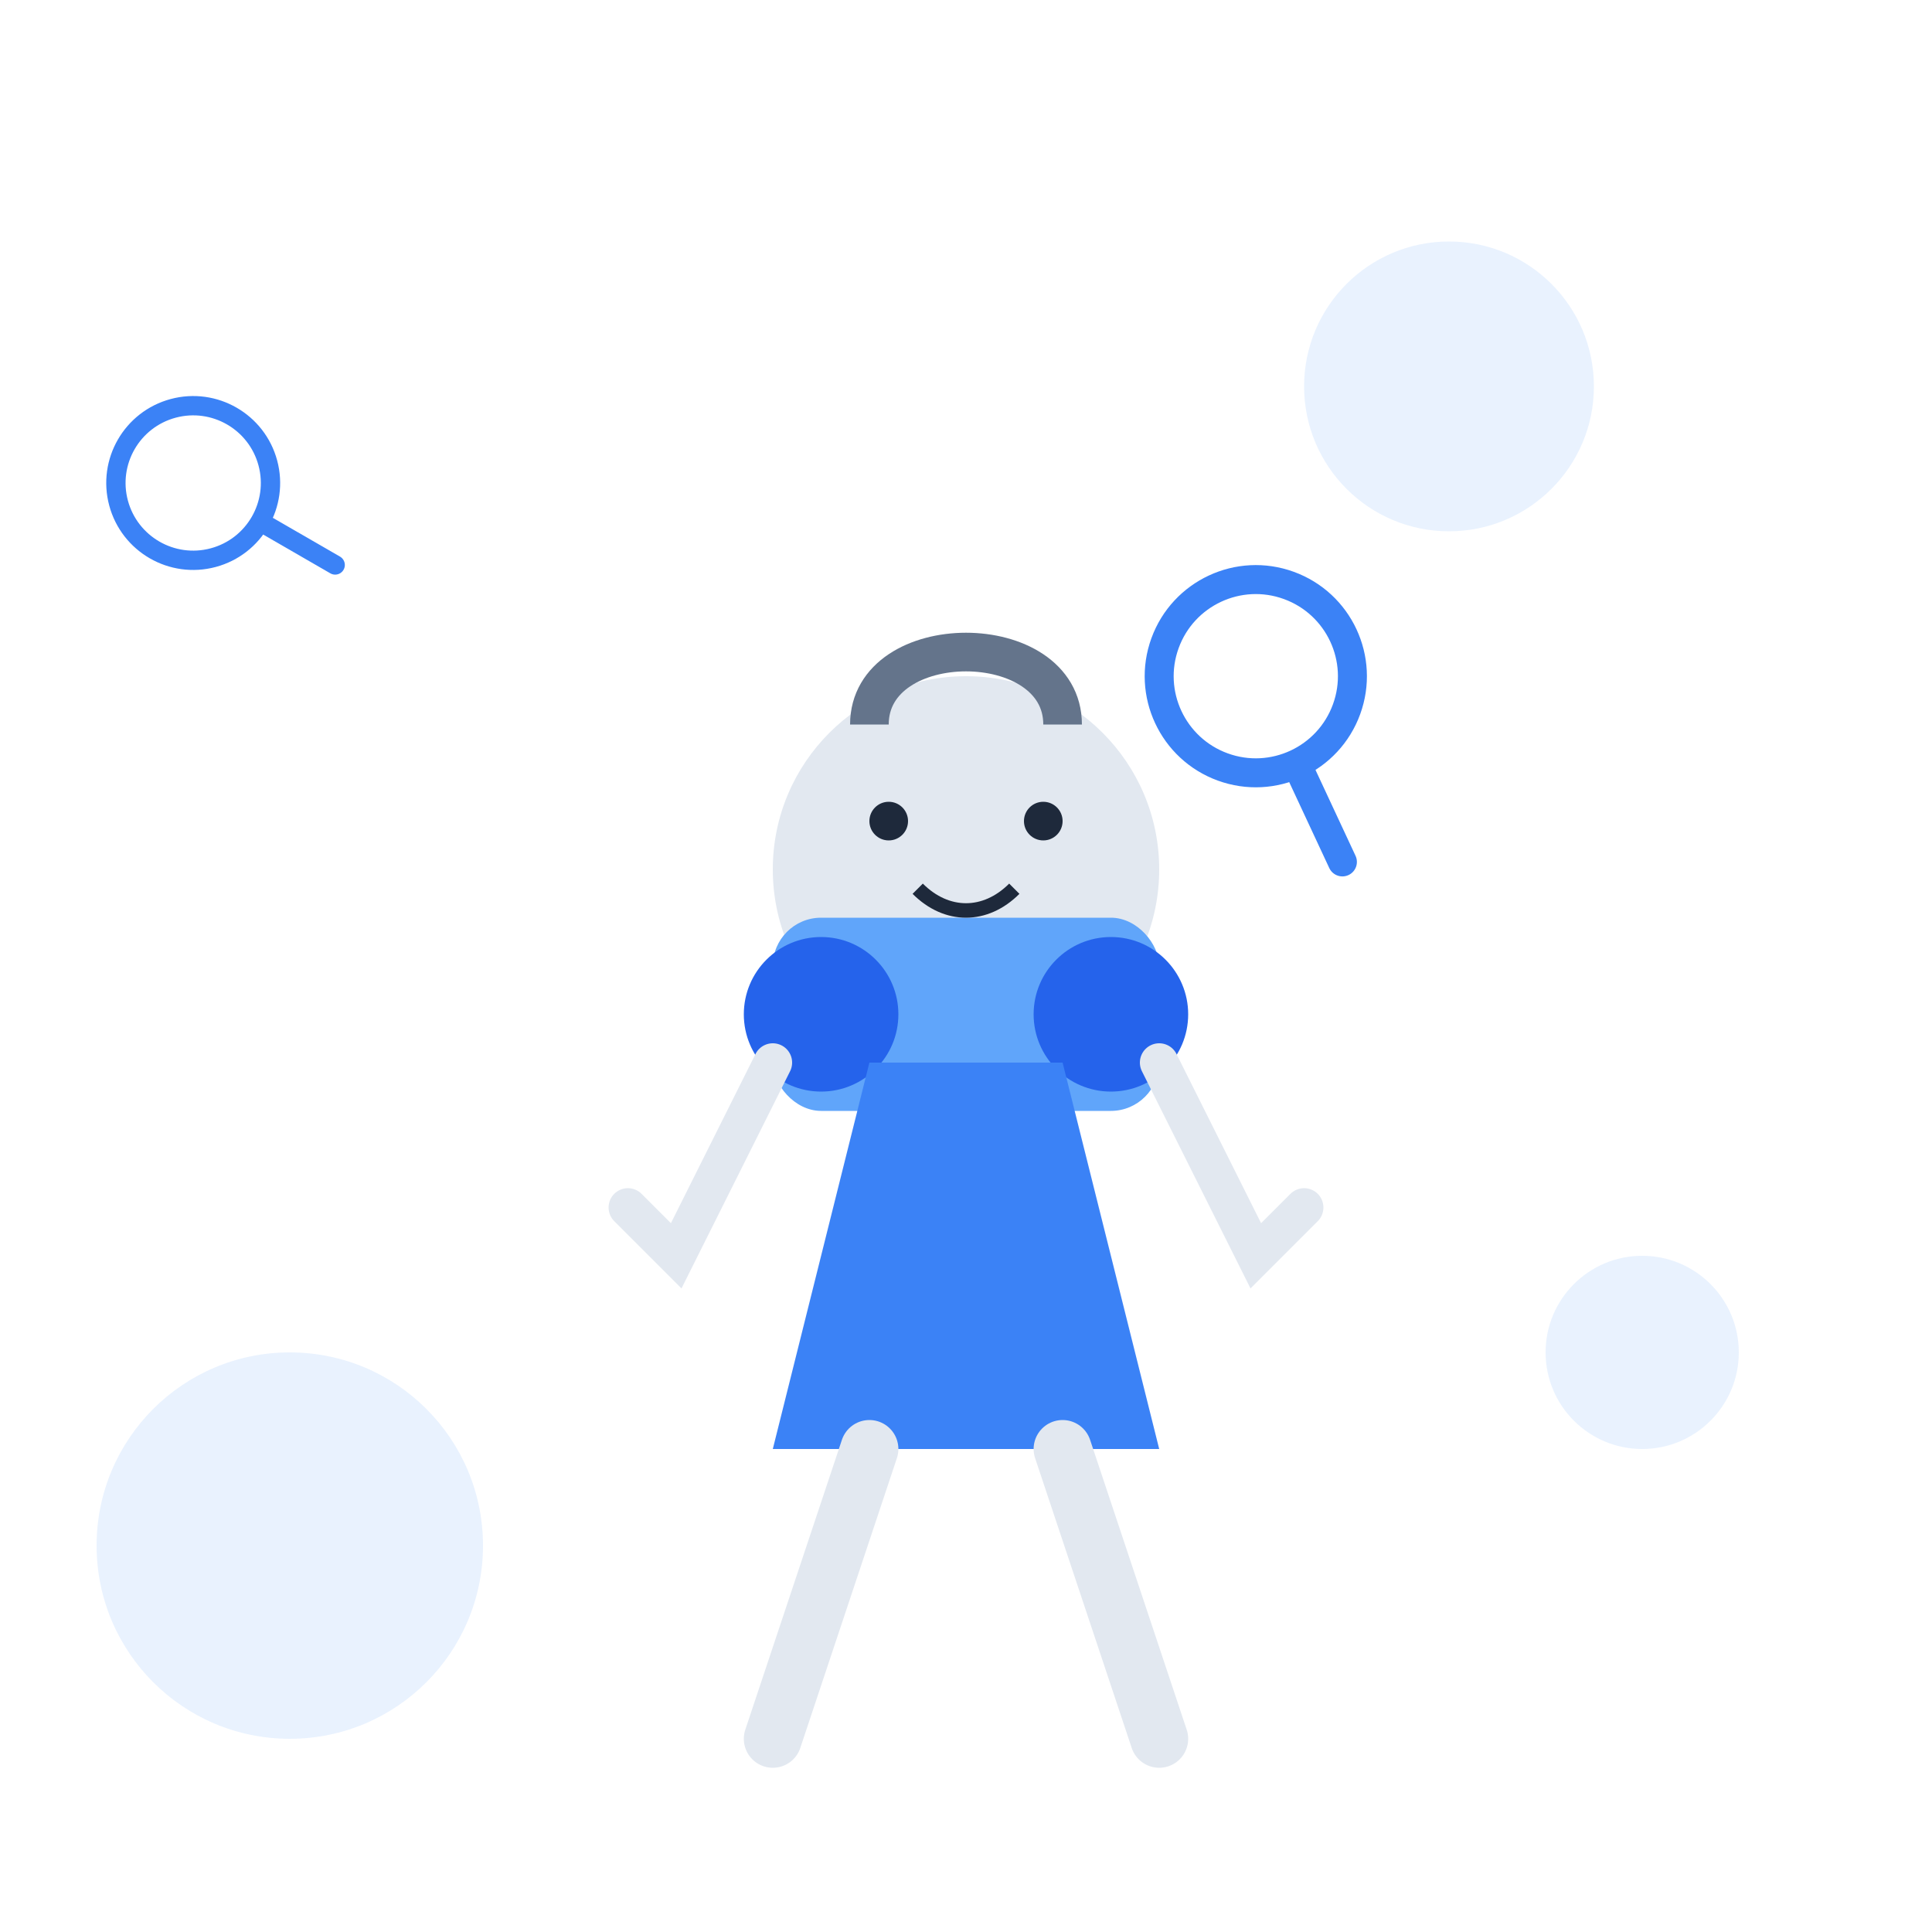 <svg width="200" height="200" viewBox="0 0 200 200" fill="none" xmlns="http://www.w3.org/2000/svg">
  <!-- Person with binoculars -->
  <g transform="translate(50, 60)">
    <!-- Head -->
    <circle cx="50" cy="30" r="20" fill="#E2E8F0"/>
    
    <!-- Binoculars -->
    <rect x="30" y="35" width="40" height="20" rx="5" fill="#60A5FA"/>
    <circle cx="35" cy="45" r="8" fill="#2563EB"/>
    <circle cx="65" cy="45" r="8" fill="#2563EB"/>
    
    <!-- Arms holding binoculars -->
    <path d="M30 50 L20 70 L15 65" stroke="#E2E8F0" stroke-width="4" stroke-linecap="round"/>
    <path d="M70 50 L80 70 L85 65" stroke="#E2E8F0" stroke-width="4" stroke-linecap="round"/>
    
    <!-- Body -->
    <path d="M40 50 L30 90 L70 90 L60 50" fill="#3B82F6"/>
    
    <!-- Legs -->
    <path d="M40 90 L30 120" stroke="#E2E8F0" stroke-width="6" stroke-linecap="round"/>
    <path d="M60 90 L70 120" stroke="#E2E8F0" stroke-width="6" stroke-linecap="round"/>
    
    <!-- Hair -->
    <path d="M40 15 C40 5, 60 5, 60 15" stroke="#64748B" stroke-width="4" fill="none"/>
    
    <!-- Face details -->
    <circle cx="42" cy="25" r="2" fill="#1E293B"/>
    <circle cx="58" cy="25" r="2" fill="#1E293B"/>
    <path d="M45 32 C48 35, 52 35, 55 32" stroke="#1E293B" stroke-width="1.5" fill="none"/>
  </g>
  
  <!-- Decorative elements -->
  <circle cx="150" cy="40" r="15" fill="#DBEAFE" opacity="0.6"/>
  <circle cx="30" cy="160" r="20" fill="#DBEAFE" opacity="0.6"/>
  <circle cx="170" cy="140" r="10" fill="#DBEAFE" opacity="0.6"/>
  
  <!-- Search symbols -->
  <g transform="translate(130, 70) rotate(20)">
    <circle cx="0" cy="0" r="10" stroke="#3B82F6" stroke-width="3" fill="none"/>
    <line x1="8" y1="8" x2="15" y2="15" stroke="#3B82F6" stroke-width="3" stroke-linecap="round"/>
  </g>
  
  <g transform="translate(20, 50) rotate(-15)">
    <circle cx="0" cy="0" r="8" stroke="#3B82F6" stroke-width="2" fill="none"/>
    <line x1="6" y1="6" x2="12" y2="12" stroke="#3B82F6" stroke-width="2" stroke-linecap="round"/>
  </g>
</svg> 